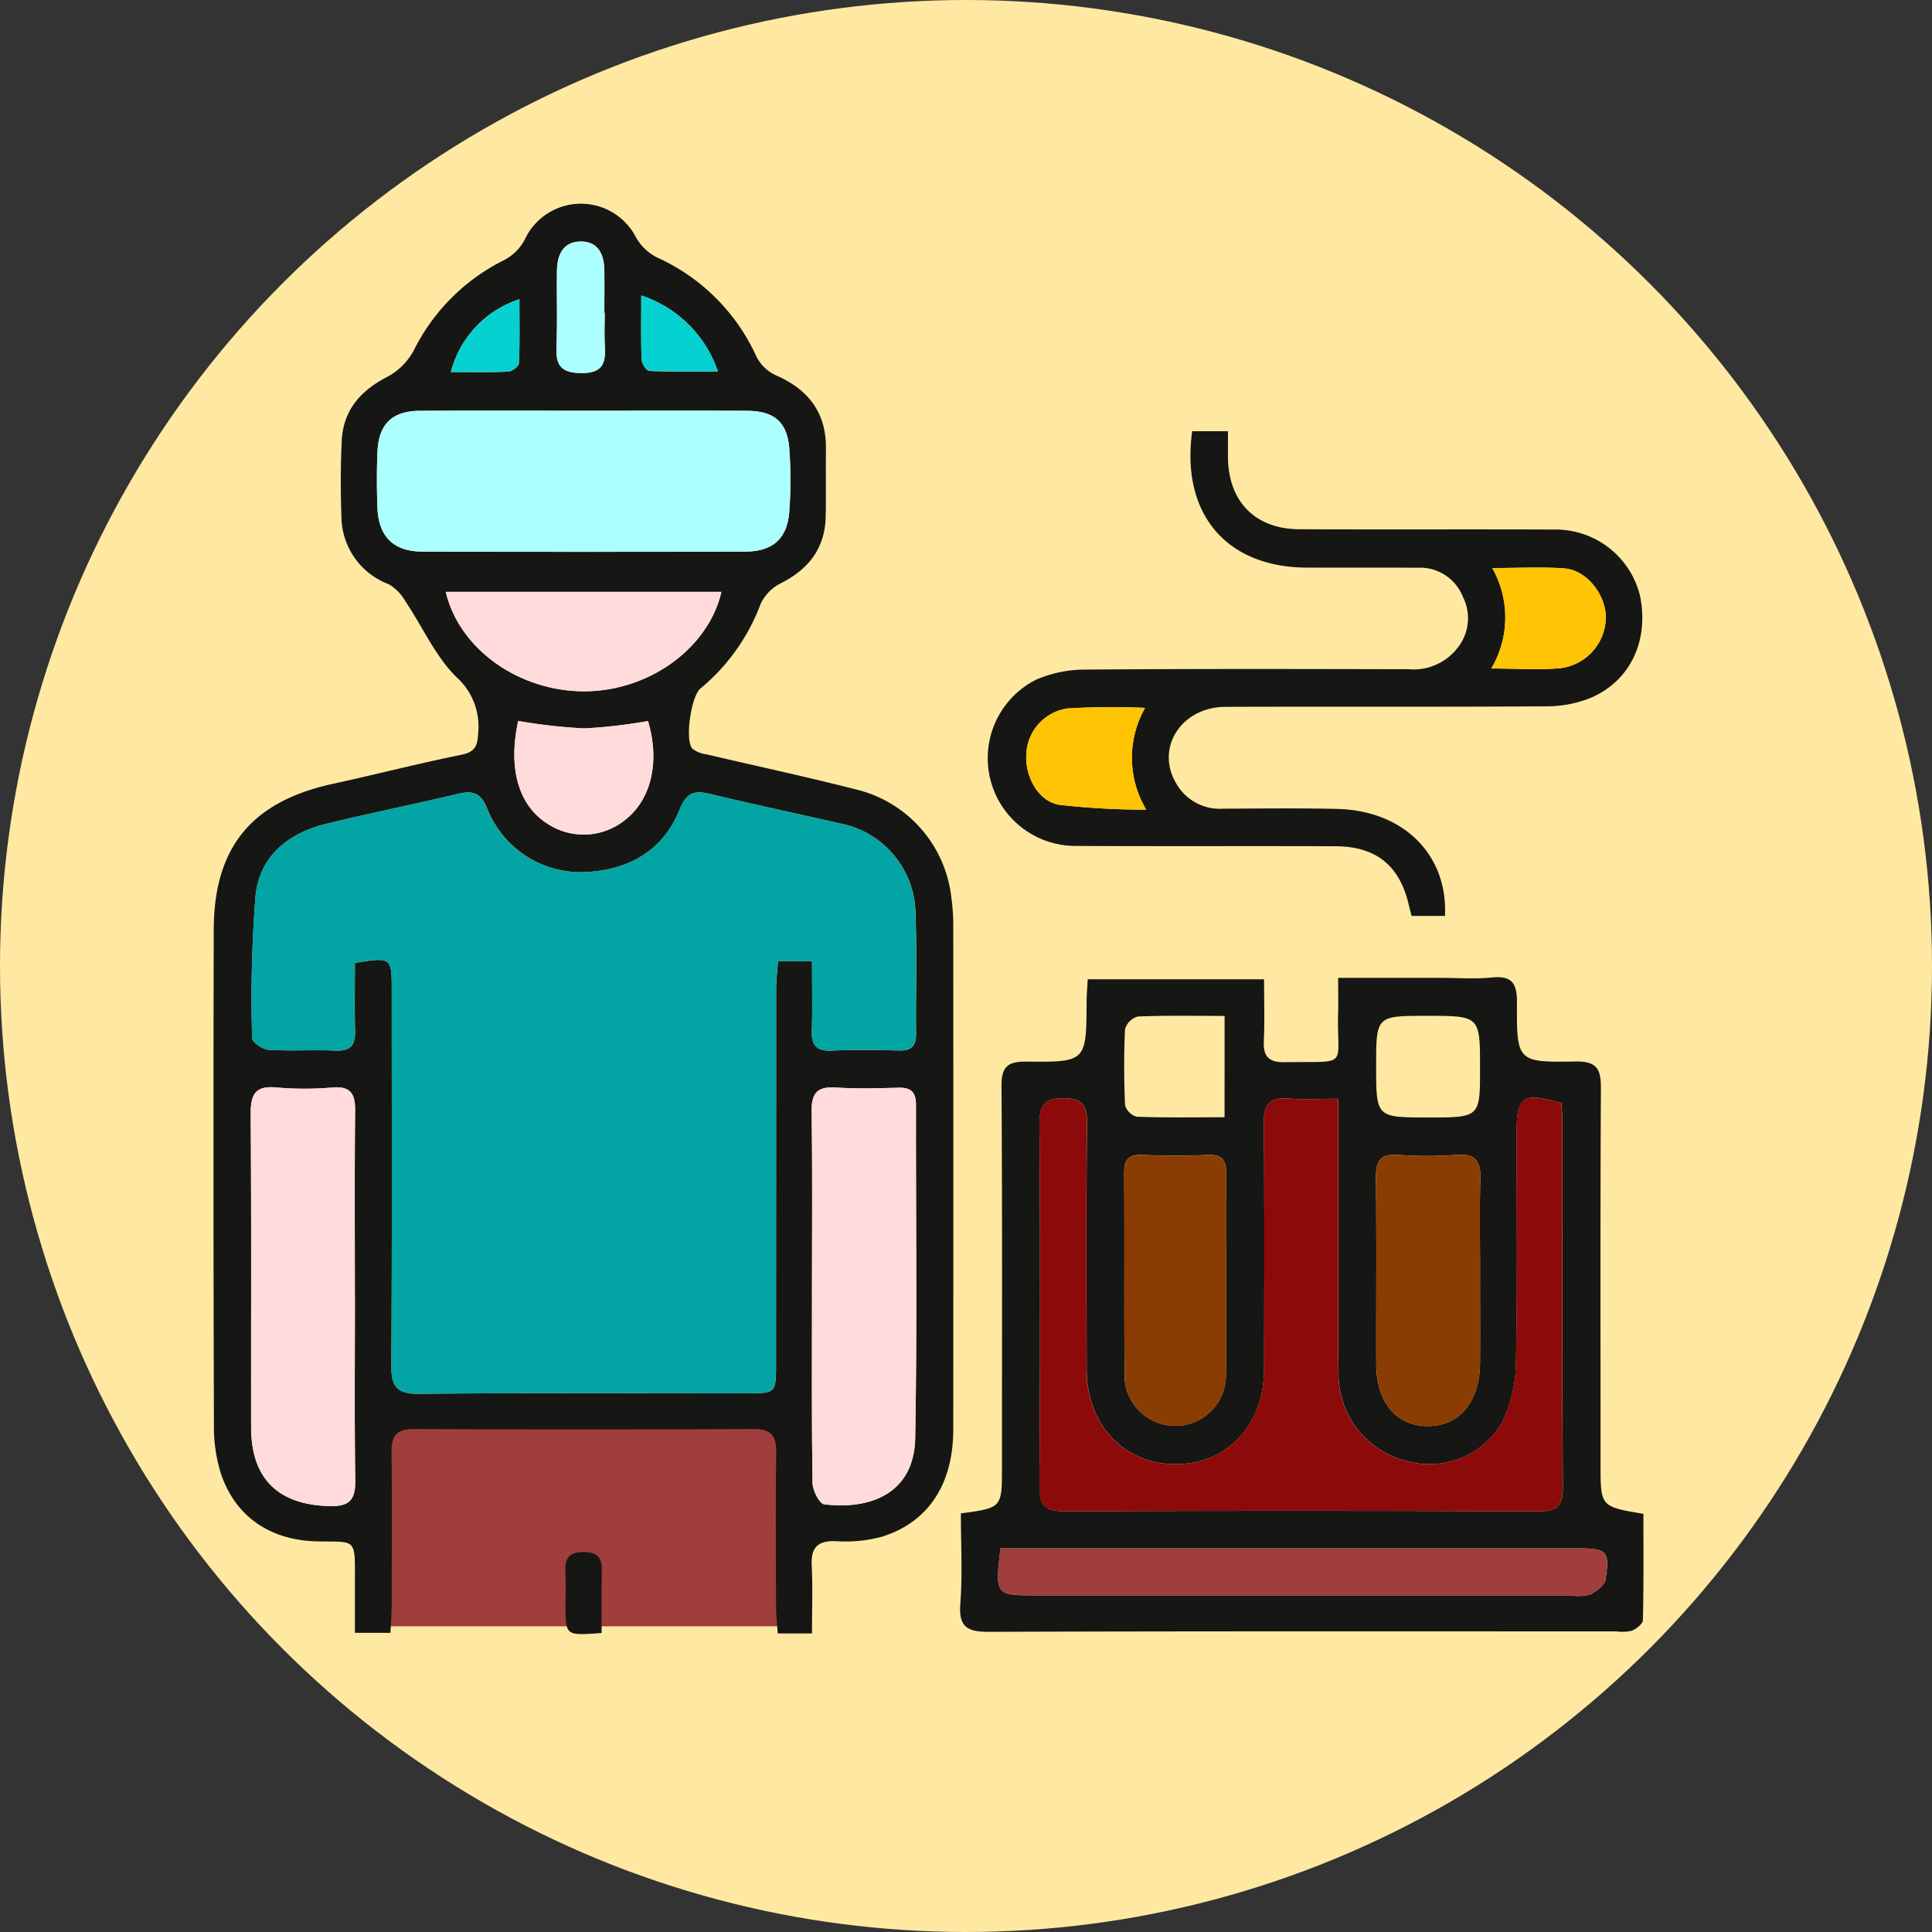 <svg xmlns="http://www.w3.org/2000/svg" xmlns:xlink="http://www.w3.org/1999/xlink" width="181" height="181" viewBox="0 0 181 181">
  <rect x="0" y="0" width="181" height="181" fill="#333333" stroke="none"/>
  <defs>
    <clipPath id="clip-path">
      <rect id="Rectángulo_353573" data-name="Rectángulo 353573" width="133.964" height="134.008" fill="none"/>
    </clipPath>
  </defs>
  <g id="Grupo_1003537" data-name="Grupo 1003537" transform="translate(-404 -1453)">
    <circle id="Elipse_5684" data-name="Elipse 5684" cx="90.5" cy="90.5" r="90.5" transform="translate(404 1453)" fill="#ffe9a2"/>
    <g id="Grupo_1003555" data-name="Grupo 1003555" transform="translate(424 1472.083)">
      <rect id="Rectángulo_353572" data-name="Rectángulo 353572" width="38.878" height="20.44" transform="translate(16 112.839)" fill="#a03d3d"/>
      <g id="Grupo_1003554" data-name="Grupo 1003554">
        <g id="Grupo_1003553" data-name="Grupo 1003553" clip-path="url(#clip-path)">
          <path id="Trazado_715777" data-name="Trazado 715777" d="M56.068,133.946H52.861c-.055-.858-.151-1.669-.154-2.481-.015-4.828-.055-9.656.015-14.483.024-1.627-.537-2.2-2.188-2.188q-15.847.083-31.695,0c-1.688-.01-2.182.608-2.161,2.2.062,4.757.025,9.515.014,14.273,0,.826-.068,1.651-.111,2.622h-3.33q0-2.472,0-4.947c.006-3.959.127-3.553-3.46-3.618-4.381-.079-7.634-2.223-9.04-6.187a14.521,14.521,0,0,1-.709-4.726Q-.032,91.213.024,68.019C.042,60.269,3.6,56,11.185,54.35c4.021-.876,8.009-1.906,12.041-2.72,1.268-.257,1.506-.83,1.568-1.97a6.219,6.219,0,0,0-2.03-5.307c-1.974-1.947-3.162-4.682-4.743-7.04a4.473,4.473,0,0,0-1.575-1.653,6.821,6.821,0,0,1-4.457-6.294c-.086-2.374-.086-4.758.025-7.131.134-2.86,1.732-4.7,4.247-6a6.056,6.056,0,0,0,2.487-2.459,18.793,18.793,0,0,1,8.43-8.467A4.573,4.573,0,0,0,29.144,3.4a5.8,5.8,0,0,1,10.432-.26,4.677,4.677,0,0,0,1.987,1.9,18.608,18.608,0,0,1,9.3,9.277A3.855,3.855,0,0,0,52.65,16.06c3.09,1.332,4.773,3.517,4.73,6.945-.026,2.1.018,4.2-.024,6.3-.059,2.962-1.583,4.923-4.185,6.246a4.124,4.124,0,0,0-1.9,1.918,18.847,18.847,0,0,1-5.639,7.941c-.892.735-1.485,4.831-.773,5.638a2.556,2.556,0,0,0,1.295.532c4.685,1.1,9.395,2.108,14.057,3.3A11.748,11.748,0,0,1,69.138,65.1a18.434,18.434,0,0,1,.169,2.3q.014,23.719,0,47.438c-.009,5.132-2.326,8.672-6.661,10.04a13.1,13.1,0,0,1-4.34.424c-1.777-.064-2.345.652-2.258,2.345.1,2.015.024,4.04.024,6.3m.006-62.972c0,2.263.048,4.412-.018,6.558-.042,1.362.482,1.864,1.849,1.808,2.1-.086,4.2-.063,6.3-.008,1.168.031,1.628-.415,1.615-1.589-.042-3.708.092-7.422-.052-11.125a8.72,8.72,0,0,0-7.016-8.549c-4.084-.919-8.177-1.8-12.248-2.774-1.44-.344-2.19-.143-2.822,1.437-1.566,3.915-4.816,5.7-8.894,5.89a9.451,9.451,0,0,1-9.122-5.879c-.616-1.573-1.371-1.79-2.825-1.441-4.069.976-8.176,1.795-12.242,2.784-3.548.864-6.255,2.994-6.654,6.7a122.975,122.975,0,0,0-.323,13.39c0,.382.973,1.056,1.525,1.09,2.091.131,4.2-.014,6.294.077,1.4.061,1.857-.521,1.822-1.842-.056-2.143-.015-4.289-.015-6.374,3.393-.553,3.449-.516,3.45,2.463,0,11.756.043,23.513-.037,35.269-.013,2,.553,2.653,2.6,2.634,10.216-.092,20.433-.039,30.65-.044,2.778,0,2.789-.013,2.79-2.792q.008-17.529.01-35.059c0-.878.112-1.755.17-2.623ZM34.876,19.4c-5.177,0-10.355-.014-15.533.006-2.575.01-3.861,1.223-3.978,3.806-.079,1.746-.07,3.5-.008,5.246.1,2.721,1.5,4.133,4.215,4.14q15.113.043,30.225,0c2.594-.007,3.955-1.208,4.145-3.741a40.183,40.183,0,0,0,.005-5.871c-.182-2.526-1.412-3.572-3.96-3.581-5.038-.018-10.076-.005-15.113-.005m-21.627,82.99c0-5.8-.036-11.594.024-17.39.016-1.564-.377-2.337-2.121-2.2a29.629,29.629,0,0,1-5.232,0c-2.026-.2-2.444.669-2.43,2.513.074,9.777.025,19.555.039,29.332.007,4.84,2.56,7.273,7.4,7.375,1.894.04,2.385-.672,2.358-2.45-.086-5.726-.032-11.454-.033-17.18m42.82-.147c0,5.87-.038,11.74.05,17.609.01.7.643,1.946,1.1,2,4.287.527,8.424-1,8.52-6.209.191-10.409.05-20.823.073-31.236,0-1.172-.469-1.617-1.626-1.586-1.955.052-3.919.112-5.867-.018-1.741-.116-2.312.5-2.286,2.248.086,5.729.033,11.46.034,17.19M47.587,36.364H21.76c1.265,5.39,6.9,9.355,13.049,9.319,6.014-.035,11.557-4.034,12.779-9.319m-19.041,12.1c-.962,4.412.016,7.873,2.714,9.605a6.174,6.174,0,0,0,7.253-.3c2.5-1.9,3.339-5.495,2.194-9.306a48.263,48.263,0,0,1-5.982.693,52.123,52.123,0,0,1-6.179-.7m8.108-38.244h-.032c0-1.321.017-2.642,0-3.963-.024-1.48-.554-2.719-2.216-2.71S32.2,4.8,32.177,6.27c-.032,2.364.055,4.731-.045,7.091-.072,1.7.348,2.484,2.292,2.508,2.015.025,2.344-.891,2.242-2.52-.065-1.039-.012-2.085-.012-3.128M40.078,8.6c0,2.148-.04,4.086.035,6.019.015.376.463,1.041.734,1.053,2.1.088,4.2.048,6.413.048A11.328,11.328,0,0,0,40.078,8.6M22.244,15.771c1.823,0,3.6.045,5.368-.037.362-.017.99-.5,1-.788.089-1.963.047-3.932.047-5.992a9.72,9.72,0,0,0-6.419,6.818" transform="translate(0 0)" fill="#161615"/>
          <path id="Trazado_715778" data-name="Trazado 715778" d="M166.652,222.826c3.854-.522,3.854-.522,3.854-4.286,0-11.89.04-23.781-.042-35.67-.013-1.848.5-2.391,2.348-2.371,5.594.06,5.592-.015,5.626-5.537,0-.683.063-1.365.1-2.176h16.524c0,1.961.068,3.891-.022,5.814-.068,1.473.525,1.976,1.957,1.954,6.209-.1,4.849.614,5.005-4.721.028-.961,0-1.924,0-3.183H211.4c1.679,0,3.37.131,5.033-.034,1.944-.192,2.333.652,2.323,2.4-.033,5.471.029,5.568,5.477,5.473,2.042-.036,2.4.741,2.387,2.55-.066,11.75-.033,23.5-.033,35.25,0,3.9,0,3.9,4.014,4.579,0,3.279.032,6.615-.046,9.949-.008.354-.605.823-1.03,1a3.951,3.951,0,0,1-1.452.061c-19.584,0-39.167-.026-58.751.042-2.04.007-2.886-.417-2.715-2.645.212-2.769.051-5.566.051-8.455m35.358-38.84c-1.722,0-3.243.086-4.75-.022-1.782-.128-2.244.638-2.228,2.33.073,7.7.046,15.394.025,23.091-.014,5.188-3.477,8.845-8.31,8.839-4.816-.007-8.3-3.7-8.307-8.862-.015-7.7-.049-15.394.029-23.091.018-1.708-.458-2.333-2.228-2.334s-2.229.66-2.219,2.35q.093,17-.008,34.007c-.014,1.9.642,2.346,2.426,2.339q22.146-.089,44.293.007c1.905.009,2.328-.631,2.316-2.417-.073-11.335-.036-22.671-.041-34.007,0-.621-.056-1.241-.085-1.822-3.672-1.053-4.2-.678-4.205,2.873,0,7.137.086,14.276-.061,21.411a12.974,12.974,0,0,1-1.3,5.6,7.825,7.825,0,0,1-8.809,3.678,8.4,8.4,0,0,1-6.516-8.23c-.055-6.157-.017-12.316-.018-18.473,0-2.3,0-4.6,0-7.263m-31.65,42.12c-.507,4.4-.507,4.4,3.4,4.4h49.924a4.775,4.775,0,0,0,1.865-.062c.609-.284,1.412-.882,1.5-1.44.4-2.638.11-2.895-2.52-2.9q-25.906,0-51.812,0H170.36M215.3,200.36c0-2.936-.068-5.873.026-8.805.053-1.657-.389-2.462-2.218-2.321a36.279,36.279,0,0,1-5.447,0c-1.732-.129-2.138.608-2.119,2.194.068,5.8.015,11.6.031,17.4.01,3.606,1.9,5.836,4.875,5.817,2.943-.018,4.818-2.279,4.847-5.9.023-2.8,0-5.591,0-8.387m-23.794.391c0-3.219-.045-6.438.022-9.656.028-1.323-.356-1.916-1.773-1.853-2.025.09-4.059.074-6.086,0-1.272-.044-1.717.435-1.708,1.706.044,6.367-.013,12.735.04,19.1a4.748,4.748,0,0,0,9.492-.068c.044-3.078.01-6.157.013-9.236m18.912-15.008c4.883,0,4.883,0,4.883-4.6,0-4.923,0-4.923-4.975-4.923-4.758,0-4.758,0-4.758,4.7,0,4.82,0,4.82,4.85,4.82m-19.049-9.512c-2.848,0-5.491-.056-8.126.055a1.731,1.731,0,0,0-1.2,1.185c-.116,2.368-.1,4.748,0,7.117a1.576,1.576,0,0,0,1.087,1.087c2.7.1,5.4.05,8.237.05Z" transform="translate(-96.638 -100.125)" fill="#161615"/>
          <path id="Trazado_715779" data-name="Trazado 715779" d="M191.9,50.767h3.349c0,.885-.008,1.691,0,2.5.051,4.106,2.565,6.666,6.692,6.685,7.974.036,15.948-.007,23.922.027a8.137,8.137,0,0,1,7.981,6.18c.864,4.168-.842,7.943-4.569,9.571a11.063,11.063,0,0,1-4.255.811c-10,.068-20.005.011-30.008.05-4.139.016-6.58,3.845-4.622,7.16a4.7,4.7,0,0,0,4.375,2.382c3.567-.017,7.136-.06,10.7.02,6.191.139,10.388,4.256,10.112,10.026h-3.131c-.074-.3-.173-.686-.265-1.073-.866-3.658-3.063-5.443-6.865-5.456-8.114-.028-16.228.013-24.342-.029A8.226,8.226,0,0,1,177.3,74.032a11.652,11.652,0,0,1,4.653-.933c10.072-.081,20.145-.054,30.217-.034a5.21,5.21,0,0,0,4.595-2.01,4.435,4.435,0,0,0,.5-4.757,4.325,4.325,0,0,0-4.1-2.746q-5.246,0-10.492-.006c-7.544-.011-11.851-5-10.779-12.778m-4.41,25.918a68.5,68.5,0,0,0-7.307.058,4.517,4.517,0,0,0-3.826,4.345c-.108,2.062,1.128,4.35,3.084,4.679a71.436,71.436,0,0,0,8.155.454,9.469,9.469,0,0,1-.107-9.535M219.916,73c2.433,0,4.52.163,6.571-.043a4.855,4.855,0,0,0,4.163-4.774c-.034-2.153-1.813-4.406-3.872-4.56-2.131-.16-4.283-.036-6.77-.036A9.394,9.394,0,0,1,219.916,73" transform="translate(-100.205 -29.452)" fill="#161615"/>
          <path id="Trazado_715780" data-name="Trazado 715780" d="M81.9,308.445c-3.377.256-3.377.256-3.385-2.523,0-1.042.042-2.086-.009-3.125-.06-1.225.2-1.933,1.693-1.931,1.469,0,1.753.669,1.716,1.913-.055,1.853-.014,3.709-.014,5.665" transform="translate(-45.536 -174.542)" fill="#161615"/>
          <path id="Trazado_715781" data-name="Trazado 715781" d="M61.037,147.176h-3.2c-.059.867-.169,1.745-.17,2.623q-.018,17.529-.01,35.059c0,2.778-.013,2.79-2.79,2.792-10.217.005-20.434-.048-30.65.044-2.046.018-2.612-.639-2.6-2.634.08-11.756.041-23.513.037-35.269,0-2.98-.057-3.017-3.45-2.463,0,2.085-.041,4.231.015,6.374.034,1.321-.418,1.9-1.822,1.842-2.1-.091-4.2.053-6.294-.077-.552-.034-1.525-.709-1.525-1.091a122.864,122.864,0,0,1,.323-13.39c.4-3.7,3.106-5.833,6.654-6.7,4.066-.99,8.173-1.808,12.242-2.784,1.454-.349,2.21-.132,2.825,1.441a9.451,9.451,0,0,0,9.122,5.879c4.079-.194,7.329-1.975,8.894-5.89.632-1.581,1.383-1.781,2.822-1.437,4.071.972,8.164,1.856,12.248,2.774a8.72,8.72,0,0,1,7.016,8.549c.144,3.7.01,7.417.052,11.125.013,1.174-.448,1.62-1.615,1.589-2.1-.055-4.2-.078-6.3.008-1.367.056-1.891-.446-1.85-1.808.066-2.146.018-4.3.018-6.558" transform="translate(-4.963 -76.202)" fill="#03a4a4"/>
          <path id="Trazado_715782" data-name="Trazado 715782" d="M56.027,46.187c5.038,0,10.075-.013,15.113.005,2.547.009,3.778,1.056,3.96,3.581a40.182,40.182,0,0,1-.005,5.871c-.19,2.533-1.552,3.734-4.145,3.741q-15.113.041-30.225,0c-2.713-.008-4.119-1.42-4.215-4.14-.061-1.747-.071-3.5.008-5.246.118-2.583,1.4-3.8,3.978-3.807,5.177-.02,10.355-.006,15.533-.006" transform="translate(-21.151 -26.792)" fill="#abffff"/>
          <path id="Trazado_715783" data-name="Trazado 715783" d="M18.069,216.746c0,5.727-.053,11.454.032,17.18.026,1.778-.464,2.489-2.358,2.45-4.836-.1-7.388-2.536-7.4-7.375-.014-9.777.034-19.555-.039-29.332-.014-1.844.4-2.71,2.43-2.513a29.624,29.624,0,0,0,5.232,0c1.744-.14,2.137.632,2.121,2.2-.059,5.8-.024,11.593-.023,17.39" transform="translate(-4.82 -114.36)" fill="#ffdbdb"/>
          <path id="Trazado_715784" data-name="Trazado 715784" d="M133.493,216.626c0-5.73.054-11.461-.033-17.19-.026-1.744.544-2.364,2.285-2.248,1.948.13,3.912.07,5.867.018,1.157-.031,1.628.414,1.626,1.586-.023,10.412.118,20.827-.073,31.235-.1,5.206-4.233,6.737-8.52,6.209-.459-.057-1.092-1.3-1.1-2-.089-5.869-.05-11.739-.051-17.609" transform="translate(-77.424 -114.387)" fill="#ffdbdb"/>
          <path id="Trazado_715785" data-name="Trazado 715785" d="M77.653,86.608c-1.222,5.285-6.764,9.284-12.779,9.319-6.145.036-11.782-3.929-13.048-9.319Z" transform="translate(-30.066 -50.244)" fill="#ffdbdb"/>
          <path id="Trazado_715786" data-name="Trazado 715786" d="M67.488,115.432a52.381,52.381,0,0,0,6.179.694,48.256,48.256,0,0,0,5.982-.693c1.145,3.812.3,7.41-2.193,9.306a6.174,6.174,0,0,1-7.254.3c-2.7-1.732-3.676-5.193-2.714-9.6" transform="translate(-38.942 -66.966)" fill="#ffdbdb"/>
          <path id="Trazado_715787" data-name="Trazado 715787" d="M81.04,15.123c0,1.043-.053,2.089.012,3.128.1,1.63-.227,2.545-2.242,2.521-1.944-.024-2.364-.805-2.292-2.508.1-2.36.013-4.727.045-7.091.02-1.475.577-2.713,2.225-2.722S80.98,9.681,81,11.16c.021,1.32,0,2.642,0,3.963h.032" transform="translate(-44.386 -4.902)" fill="#abffff"/>
          <path id="Trazado_715788" data-name="Trazado 715788" d="M95.439,20.471a11.329,11.329,0,0,1,7.181,7.12c-2.213,0-4.315.04-6.413-.048-.27-.011-.719-.676-.734-1.052-.074-1.933-.034-3.871-.034-6.019" transform="translate(-55.361 -11.876)" fill="#06d1d1"/>
          <path id="Trazado_715789" data-name="Trazado 715789" d="M52.978,28.141A9.72,9.72,0,0,1,59.4,21.323c0,2.06.043,4.029-.047,5.992-.013.29-.642.771-1,.788-1.77.082-3.546.037-5.368.037" transform="translate(-30.734 -12.37)" fill="#06d1d1"/>
          <path id="Trazado_715790" data-name="Trazado 715790" d="M212.279,199.582c0,2.667,0,4.965,0,7.263,0,6.158-.037,12.316.018,18.473a8.406,8.406,0,0,0,6.516,8.23,7.825,7.825,0,0,0,8.809-3.678,12.981,12.981,0,0,0,1.3-5.6c.147-7.134.058-14.274.061-21.411,0-3.55.533-3.926,4.206-2.873.028.582.084,1.2.084,1.822.005,11.336-.032,22.672.041,34.007.012,1.787-.411,2.426-2.316,2.417q-22.146-.11-44.293-.006c-1.784.007-2.44-.435-2.426-2.339q.122-17,.008-34.007c-.009-1.69.435-2.351,2.22-2.35,1.77,0,2.245.626,2.228,2.334-.078,7.7-.045,15.394-.029,23.091.01,5.161,3.491,8.855,8.308,8.862,4.834.007,8.3-3.651,8.31-8.839.021-7.7.048-15.394-.025-23.091-.016-1.692.446-2.458,2.228-2.33,1.507.108,3.028.022,4.75.022" transform="translate(-106.908 -115.721)" fill="#8d0a0a"/>
          <path id="Trazado_715791" data-name="Trazado 715791" d="M175.261,300.048h2.353q25.906,0,51.812,0c2.63,0,2.918.257,2.52,2.9-.084.558-.886,1.156-1.5,1.44a4.775,4.775,0,0,1-1.865.062H178.662c-3.908,0-3.908,0-3.4-4.4" transform="translate(-101.539 -174.067)" fill="#a03d3d"/>
          <path id="Trazado_715792" data-name="Trazado 715792" d="M269.135,223.334c0,2.8.018,5.591,0,8.387-.03,3.62-1.9,5.882-4.847,5.9-2.977.018-4.865-2.211-4.875-5.817-.016-5.8.037-11.6-.031-17.4-.019-1.586.388-2.323,2.119-2.194a36.234,36.234,0,0,0,5.447,0c1.829-.14,2.271.665,2.218,2.321-.094,2.932-.026,5.87-.026,8.805" transform="translate(-150.473 -123.099)" fill="#8a3d02"/>
          <path id="Trazado_715793" data-name="Trazado 715793" d="M212.757,223.754c0,3.079.032,6.158-.012,9.236a4.748,4.748,0,0,1-9.492.068c-.053-6.367,0-12.735-.04-19.1-.009-1.271.437-1.75,1.708-1.706,2.027.07,4.061.085,6.086,0,1.416-.063,1.8.53,1.773,1.853-.068,3.217-.022,6.437-.024,9.656" transform="translate(-117.891 -123.127)" fill="#8a3d02"/>
          <path id="Trazado_715796" data-name="Trazado 715796" d="M192.489,112.394a9.47,9.47,0,0,0,.106,9.535,71.531,71.531,0,0,1-8.155-.453c-1.956-.329-3.192-2.617-3.084-4.679a4.517,4.517,0,0,1,3.825-4.345,68.514,68.514,0,0,1,7.307-.058" transform="translate(-105.207 -65.161)" fill="#ffc403"/>
          <path id="Trazado_715797" data-name="Trazado 715797" d="M285.116,90.646a9.394,9.394,0,0,0,.093-9.413c2.486,0,4.638-.124,6.77.036,2.059.154,3.838,2.407,3.872,4.56a4.855,4.855,0,0,1-4.163,4.774c-2.051.206-4.139.043-6.571.043" transform="translate(-165.405 -47.099)" fill="#ffc403"/>
        </g>
      </g>
    </g>
  </g>
</svg>
